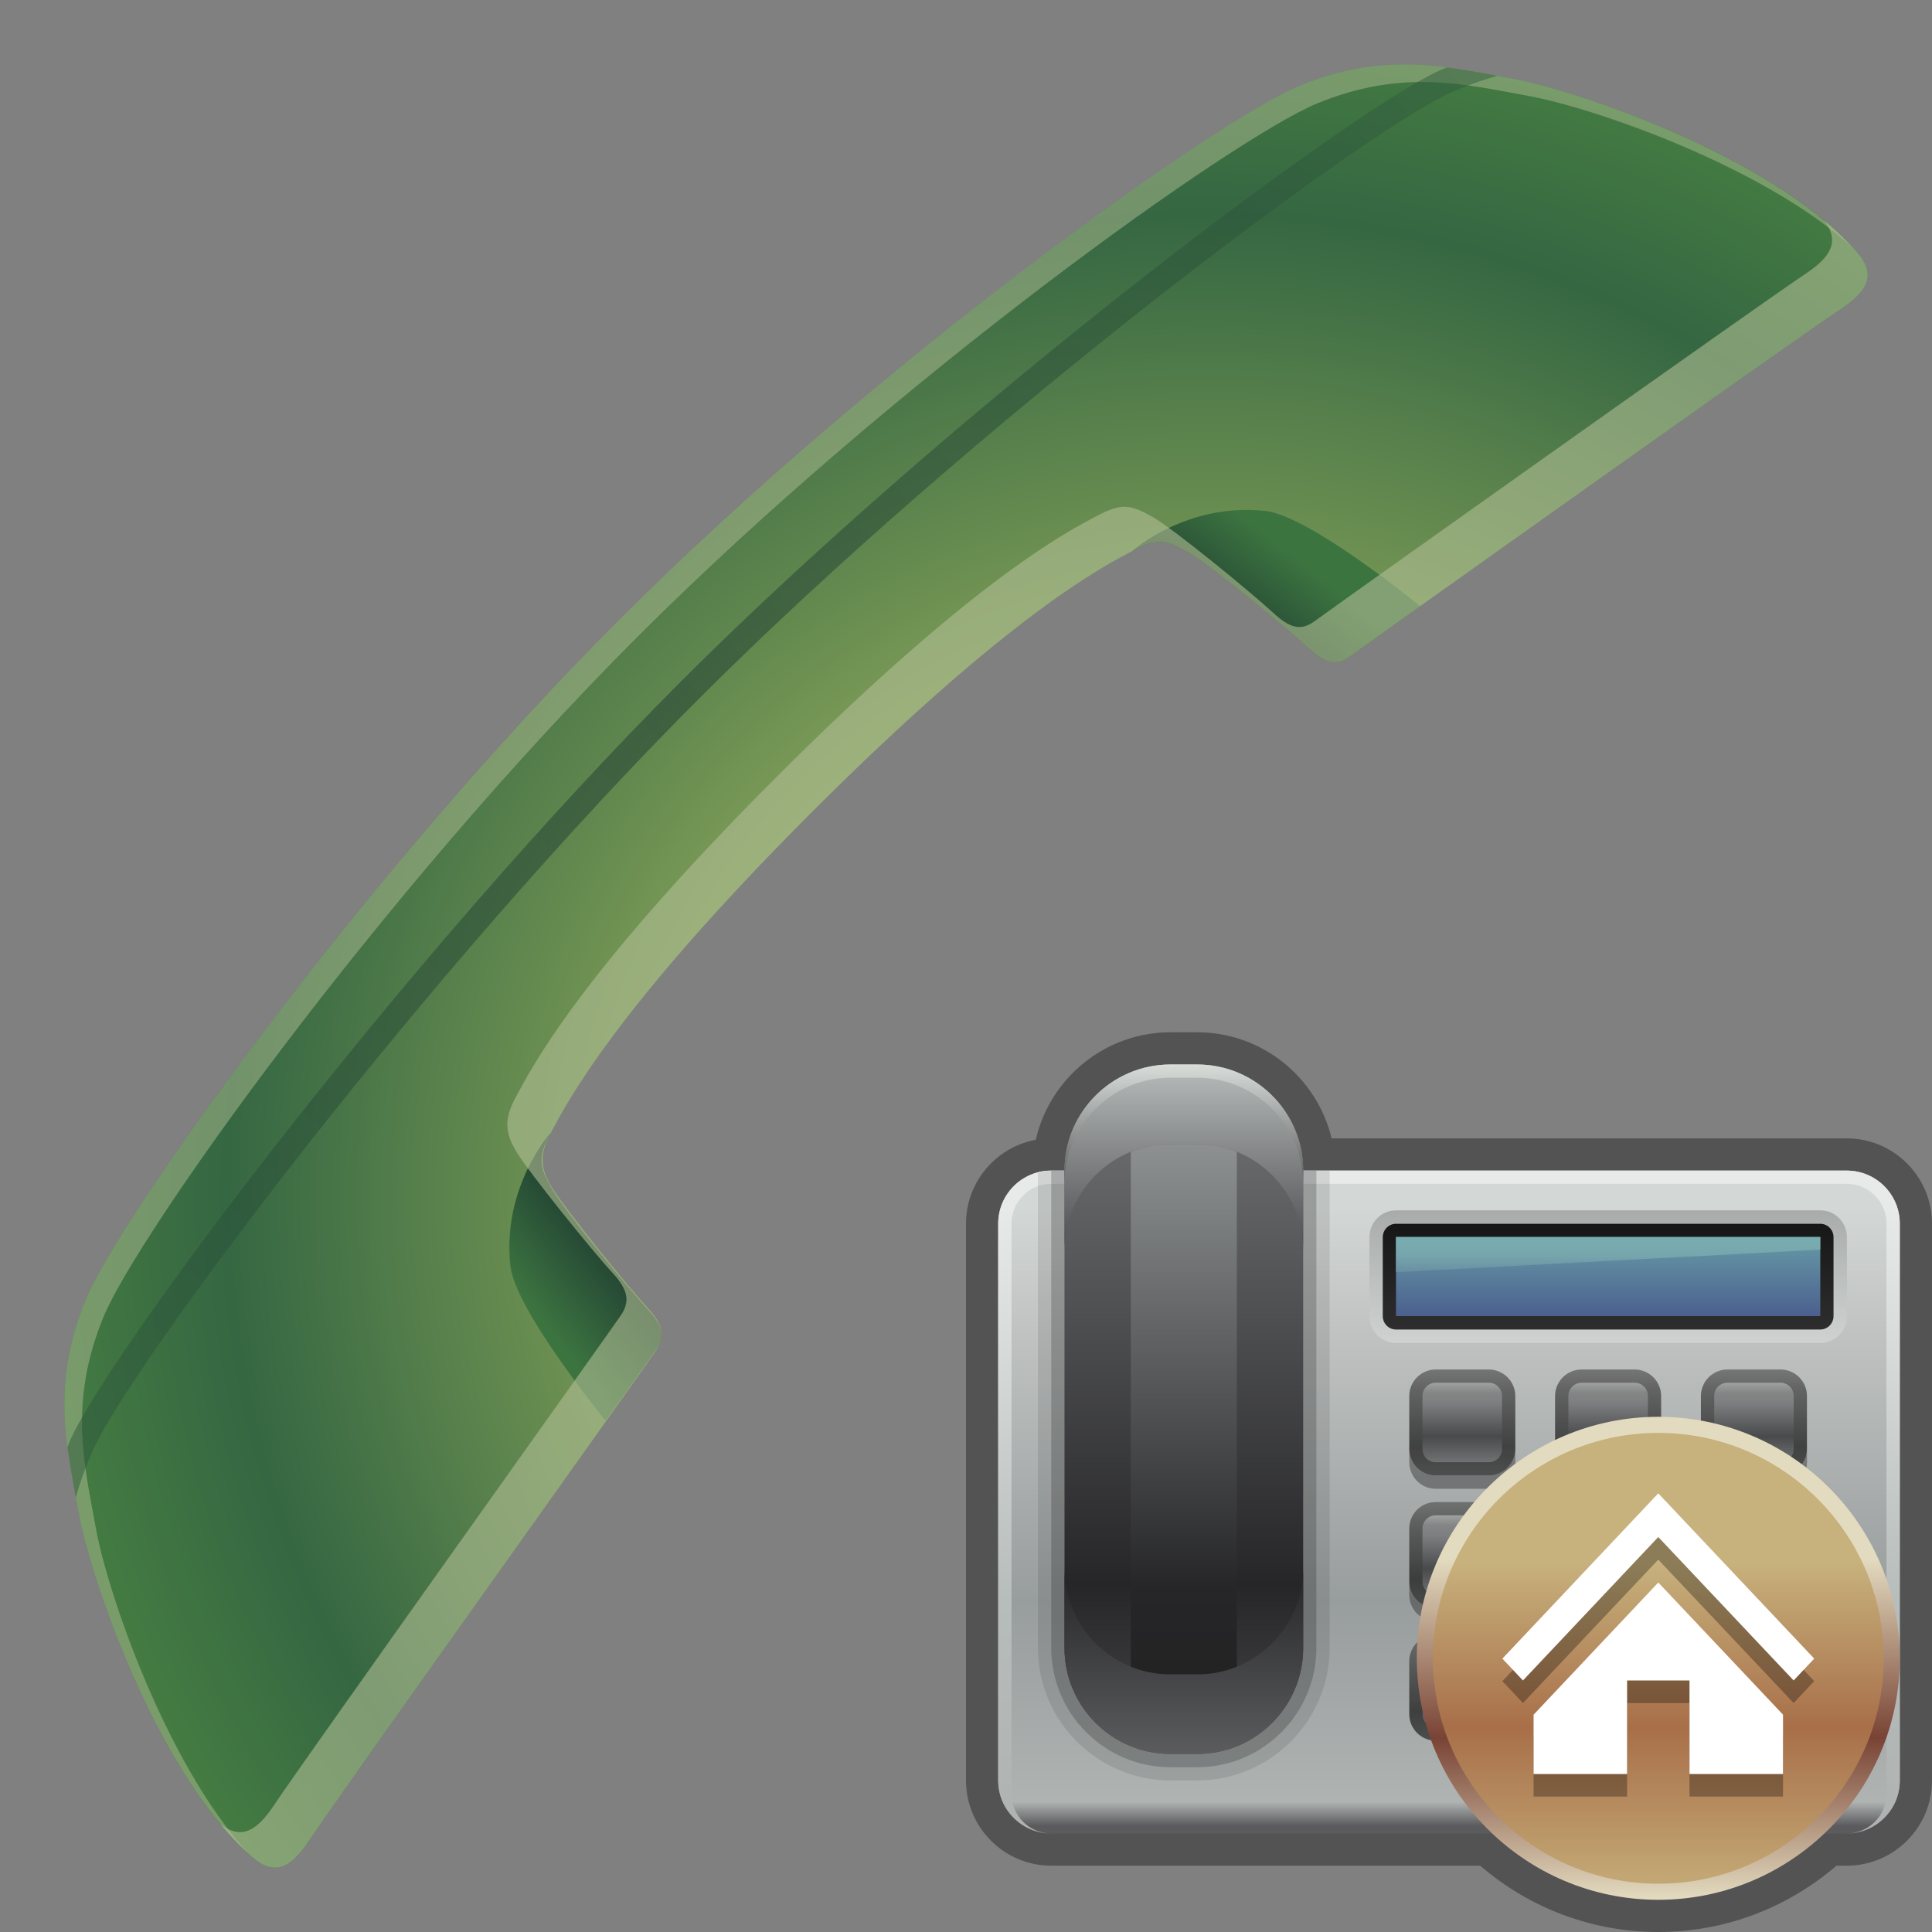 <?xml version="1.0" encoding="UTF-8"?>
<!DOCTYPE svg PUBLIC "-//W3C//DTD SVG 1.1 Tiny//EN" "http://www.w3.org/Graphics/SVG/1.1/DTD/svg11-tiny.dtd">
<svg baseProfile="tiny" height="60" viewBox="0 0 60 60" width="60" xmlns="http://www.w3.org/2000/svg" xmlns:xlink="http://www.w3.org/1999/xlink">
<rect x="0" y="0" width="60" height="60" fill="#808080" stroke="none"/>
<g>
<radialGradient cx="-1627.369" cy="-2479.008" gradientTransform="matrix(0.707 0.707 -0.707 0.707 -564.62 2940.372)" gradientUnits="userSpaceOnUse" id="SVGID_1_" r="45.665">
<stop offset="0" style="stop-color:#93AC5D"/>
<stop offset="0.297" style="stop-color:#93AC5D"/>
<stop offset="0.667" style="stop-color:#356742"/>
<stop offset="0.794" style="stop-color:#447B42"/>
<stop offset="1" style="stop-color:#447B42"/>
</radialGradient>
<path d="M20.37,41.951c0.299-0.437,0.233-0.799-0.258-1.332c-0.617-0.666-2.567-3.084-2.968-3.737  c-0.353-0.575-0.411-1.02-0.034-1.71c0.473-0.865,1.915-3.764,8.107-9.956c6.192-6.192,9.084-7.646,9.956-8.108  c0.76-0.399,1.037-0.344,1.711,0.036c0.666,0.376,3.068,2.352,3.734,2.967c0.535,0.492,0.873,0.588,1.301,0.274  c0.752-0.551,13.828-9.843,15.229-10.774c0.85-0.565,1.141-1.062,0.523-1.779c-2.477-2.889-8.594-5.015-10.752-5.399  c-1.922-0.345-3.875-0.873-6.564,0.236c-2.561,1.053-13.076,8.534-21.113,16.571C11.203,27.277,3.722,37.795,2.668,40.352  c-1.108,2.691-0.581,4.645-0.236,6.567c0.387,2.158,2.511,8.275,5.4,10.752c0.718,0.616,1.213,0.323,1.777-0.525  C10.542,55.745,19.852,42.705,20.37,41.951z" fill="url(#SVGID_1_)"/>
<linearGradient gradientTransform="matrix(0.707 0.707 -0.707 0.707 -564.62 2940.372)" gradientUnits="userSpaceOnUse" id="SVGID_2_" x1="-1639.343" x2="-1638.911" y1="-2494.982" y2="-2491.407">
<stop offset="0" style="stop-color:#3C7440"/>
<stop offset="1" style="stop-color:#1E3A31"/>
</linearGradient>
<path d="M35.172,17.107c0.76-0.399,1.037-0.344,1.711,0.036c0.666,0.376,3.068,2.352,3.734,2.967  c0.535,0.492,0.873,0.588,1.301,0.274c0.047-0.034,0.063-0.046,0.064-0.046c0.252-0.184,1.031-0.739,2.119-1.514  c-0.252-0.205-3.469-2.809-4.801-2.956C36.855,15.598,35.172,17.107,35.172,17.107z" fill="url(#SVGID_2_)"/>
<linearGradient gradientTransform="matrix(0.707 0.707 0.707 -0.707 -1696.83 4072.586)" gradientUnits="userSpaceOnUse" id="SVGID_3_" x1="-1639.347" x2="-1638.915" y1="4063.056" y2="4066.632">
<stop offset="0" style="stop-color:#3C7440"/>
<stop offset="1" style="stop-color:#1E3A31"/>
</linearGradient>
<path d="M17.092,35.188c-0.401,0.763-0.346,1.039,0.035,1.714c0.376,0.665,2.351,3.067,2.967,3.737  c0.492,0.53,0.587,0.869,0.274,1.297c-0.035,0.049-0.046,0.063-0.046,0.063c-0.183,0.253-0.738,1.032-1.515,2.12  c-0.203-0.252-2.807-3.469-2.956-4.8C15.579,36.875,17.092,35.188,17.092,35.188z" fill="url(#SVGID_3_)"/>
<path d="M2.979,47.466c-0.344-1.923-0.873-3.877,0.235-6.567c1.054-2.557,8.535-13.074,16.573-21.112  C27.825,11.749,38.34,4.268,40.9,3.215c2.689-1.108,4.643-0.581,6.566-0.236c1.98,0.354,7.297,2.178,10.07,4.711  c-2.553-2.815-8.496-4.879-10.619-5.258c-1.922-0.345-3.875-0.873-6.564,0.236c-2.561,1.053-13.076,8.534-21.113,16.571  C11.203,27.277,3.722,37.795,2.668,40.352c-1.108,2.691-0.581,4.645-0.236,6.567c0.378,2.122,2.441,8.065,5.258,10.617  C5.156,54.763,3.333,49.448,2.979,47.466z" fill="#B1BE95" fill-opacity="0.5" stroke-opacity="0.5"/>
<path d="M20.37,41.951c0.299-0.437,0.233-0.799-0.258-1.332c-0.617-0.666-2.567-3.084-2.968-3.737  c-0.353-0.575-0.411-1.02-0.034-1.71c0.473-0.865,1.915-3.764,8.107-9.956c6.192-6.192,9.084-7.646,9.956-8.108  c0.76-0.399,1.037-0.344,1.711,0.036c0.666,0.376,3.068,2.352,3.734,2.967c0.535,0.492,0.873,0.588,1.301,0.274  c0.752-0.551,13.828-9.843,15.229-10.774c0.85-0.565,1.141-1.062,0.523-1.779c-0.291-0.339-0.635-0.665-1.012-0.982  c0.488,0.658,0.197,1.134-0.607,1.667c-1.4,0.932-14.475,10.224-15.227,10.775c-0.43,0.313-0.768,0.218-1.299-0.273  c-0.668-0.618-3.07-2.592-3.738-2.969c-0.672-0.38-0.949-0.436-1.711-0.035c-0.869,0.462-3.763,1.915-9.955,8.107  c-6.192,6.192-7.635,9.092-8.107,9.956c-0.378,0.69-0.32,1.135,0.035,1.711c0.4,0.651,2.351,3.069,2.967,3.736  c0.493,0.533,0.558,0.896,0.259,1.332c-0.518,0.755-9.828,13.794-10.76,15.195c-0.534,0.803-1.009,1.098-1.666,0.606  c0.314,0.378,0.643,0.723,0.982,1.013c0.718,0.616,1.213,0.323,1.777-0.525C10.542,55.745,19.852,42.705,20.37,41.951z" fill="#B1BE95" fill-opacity="0.6" stroke-opacity="0.6"/>
<linearGradient gradientTransform="matrix(0.707 0.707 -0.707 0.707 -608.141 2931.325)" gradientUnits="userSpaceOnUse" id="SVGID_4_" x1="-1610.522" x2="-1610.522" y1="-2533.347" y2="-2471.428">
<stop offset="0" style="stop-color:#315D3E"/>
<stop offset="0.5" style="stop-color:#1E3A31"/>
<stop offset="1" style="stop-color:#2E593D"/>
</linearGradient>
<path d="M2.899,45.012c1.275-2.776,10.299-14.805,18.804-23.31  c8.505-8.506,20.531-17.529,23.309-18.803c0.527-0.241,1.02-0.411,1.492-0.545c-0.512-0.096-1.031-0.19-1.566-0.26  c-0.086,0.036-0.162,0.063-0.248,0.102c-2.818,1.293-14.972,10.397-23.534,18.958c-8.562,8.562-17.667,20.715-18.96,23.535  c-0.038,0.086-0.063,0.165-0.101,0.25c0.071,0.534,0.165,1.054,0.259,1.564C2.489,46.03,2.658,45.539,2.899,45.012z" fill="url(#SVGID_4_)" fill-opacity="0.5" stroke-opacity="0.5"/>
<rect fill="none" height="60" width="60"/>
</g>
<g transform="matrix(1 0 0 1 30 30)">
<path d="M21.5,30c-2.038,0-3.986-0.729-5.531-2.059H2.647C1.188,27.941,0,26.754,0,25.294V8  c0-1.295,0.936-2.376,2.167-2.603c0.436-1.91,2.147-3.339,4.188-3.339h0.822c2.023,0,3.725,1.407,4.177,3.295h15.999  C28.813,5.354,30,6.541,30,8v17.294c0,1.46-1.188,2.647-2.647,2.647h-0.321C25.485,29.271,23.537,30,21.5,30L21.5,30z" fill-opacity="0.35" stroke-opacity="0.35"/>
<linearGradient gradientUnits="userSpaceOnUse" id="SVGID_1__" x1="14.999" x2="14.999" y1="6.114" y2="26.703">
<stop offset="0" style="stop-color:#D3D7D5"/>
<stop offset="0.067" style="stop-color:#D3D7D5"/>
<stop offset="0.261" style="stop-color:#BFC2C1"/>
<stop offset="0.661" style="stop-color:#989D9D"/>
<stop offset="0.964" style="stop-color:#AFB3B2"/>
<stop offset="1" style="stop-color:#5B5B5D"/>
</linearGradient>
<path d="M29,25.294c0,0.909-0.738,1.647-1.647,1.647H2.647C1.738,26.941,1,26.203,1,25.294V8  c0-0.908,0.738-1.646,1.647-1.646h24.705C28.262,6.354,29,7.092,29,8V25.294z" fill="url(#SVGID_1__)"/>
<linearGradient gradientUnits="userSpaceOnUse" id="SVGID_2__" x1="14.999" x2="14.999" y1="6.114" y2="26.703">
<stop offset="0" style="stop-color:#E7EAE8"/>
<stop offset="0.067" style="stop-color:#E7EAE8"/>
<stop offset="0.261" style="stop-color:#D8DCDA"/>
<stop offset="0.661" style="stop-color:#B7BDBB"/>
<stop offset="1" style="stop-color:#AFB3B2"/>
</linearGradient>
<path d="M27.353,6.354H2.647C1.738,6.354,1,7.092,1,8v17.294c0,0.909,0.738,1.647,1.647,1.647  c-0.682,0-1.234-0.554-1.234-1.236v-0.411V8.412V8c0-0.682,0.553-1.235,1.234-1.235h24.705c0.682,0,1.234,0.554,1.234,1.235v0.412  v16.882v0.411c0,0.683-0.553,1.236-1.234,1.236c0.909,0,1.647-0.738,1.647-1.647V8C29,7.092,28.262,6.354,27.353,6.354z" fill="url(#SVGID_2__)"/>
<linearGradient gradientUnits="userSpaceOnUse" id="SVGID_3__" x1="24.471" x2="24.471" y1="20.773" y2="24.088">
<stop offset="0" style="stop-color:#636363"/>
<stop offset="0.2" style="stop-color:#4D4D4D"/>
<stop offset="0.721" style="stop-color:#242424"/>
<stop offset="1" style="stop-color:#373737"/>
</linearGradient>
<path d="M23.647,24.058c-0.455,0-0.824-0.368-0.824-0.822v-1.646  c0-0.455,0.369-0.824,0.824-0.824h1.646c0.457,0,0.824,0.369,0.824,0.824v1.646c0,0.454-0.367,0.822-0.824,0.822H23.647z" fill="url(#SVGID_3__)" fill-opacity="0.8" stroke-opacity="0.8"/>
<linearGradient gradientUnits="userSpaceOnUse" id="SVGID_4__" x1="24.471" x2="24.471" y1="21.146" y2="23.71">
<stop offset="0" style="stop-color:#A2A4A4"/>
<stop offset="0.133" style="stop-color:#848686"/>
<stop offset="0.261" style="stop-color:#7D7E7F"/>
<stop offset="0.661" style="stop-color:#494A4B"/>
<stop offset="1" style="stop-color:#727475"/>
</linearGradient>
<path d="M25.705,23.235c0,0.228-0.184,0.411-0.411,0.411h-1.646c-0.229,0-0.412-0.184-0.412-0.411v-1.646  c0-0.229,0.184-0.412,0.412-0.412h1.646c0.228,0,0.411,0.183,0.411,0.412V23.235z" fill="url(#SVGID_4__)"/>
<linearGradient gradientUnits="userSpaceOnUse" id="SVGID_5_" x1="19.941" x2="19.941" y1="20.732" y2="24.128">
<stop offset="0" style="stop-color:#636363"/>
<stop offset="0.2" style="stop-color:#4D4D4D"/>
<stop offset="0.721" style="stop-color:#242424"/>
<stop offset="1" style="stop-color:#373737"/>
</linearGradient>
<path d="M19.118,24.058c-0.455,0-0.824-0.368-0.824-0.822v-1.646  c0-0.455,0.369-0.824,0.824-0.824h1.646c0.453,0,0.824,0.369,0.824,0.824v1.646c0,0.454-0.371,0.822-0.824,0.822H19.118z" fill="url(#SVGID_5_)" fill-opacity="0.8" stroke-opacity="0.8"/>
<linearGradient gradientUnits="userSpaceOnUse" id="SVGID_6_" x1="19.941" x2="19.941" y1="21.146" y2="23.71">
<stop offset="0" style="stop-color:#A2A4A4"/>
<stop offset="0.133" style="stop-color:#848686"/>
<stop offset="0.261" style="stop-color:#7D7E7F"/>
<stop offset="0.661" style="stop-color:#494A4B"/>
<stop offset="1" style="stop-color:#727475"/>
</linearGradient>
<path d="M21.177,23.235c0,0.228-0.185,0.411-0.412,0.411h-1.646c-0.228,0-0.412-0.184-0.412-0.411v-1.646  c0-0.229,0.185-0.412,0.412-0.412h1.646c0.228,0,0.412,0.183,0.412,0.412V23.235z" fill="url(#SVGID_6_)"/>
<linearGradient gradientUnits="userSpaceOnUse" id="SVGID_7_" x1="15.413" x2="15.413" y1="20.732" y2="24.088">
<stop offset="0" style="stop-color:#636363"/>
<stop offset="0.2" style="stop-color:#4D4D4D"/>
<stop offset="0.721" style="stop-color:#242424"/>
<stop offset="1" style="stop-color:#373737"/>
</linearGradient>
<path d="M14.587,24.058c-0.452,0-0.821-0.368-0.821-0.822v-1.646  c0-0.455,0.369-0.824,0.821-0.824h1.647c0.454,0,0.825,0.369,0.825,0.824v1.646c0,0.454-0.371,0.822-0.825,0.822H14.587z" fill="url(#SVGID_7_)" fill-opacity="0.8" stroke-opacity="0.8"/>
<linearGradient gradientUnits="userSpaceOnUse" id="SVGID_8_" x1="15.412" x2="15.412" y1="21.146" y2="23.71">
<stop offset="0" style="stop-color:#A2A4A4"/>
<stop offset="0.133" style="stop-color:#848686"/>
<stop offset="0.261" style="stop-color:#7D7E7F"/>
<stop offset="0.661" style="stop-color:#494A4B"/>
<stop offset="1" style="stop-color:#727475"/>
</linearGradient>
<path d="M16.647,23.235c0,0.228-0.184,0.411-0.413,0.411h-1.647c-0.227,0-0.41-0.184-0.41-0.411v-1.646  c0-0.229,0.184-0.412,0.41-0.412h1.647c0.229,0,0.413,0.183,0.413,0.412V23.235z" fill="url(#SVGID_8_)"/>
<path d="M25.294,19.942h-1.646c-0.455,0-0.824-0.369-0.824-0.825v0.412  c0,0.455,0.369,0.824,0.824,0.824h1.646c0.457,0,0.824-0.369,0.824-0.824v-0.412C26.118,19.573,25.751,19.942,25.294,19.942z" fill="#222021" fill-opacity="0.4" stroke-opacity="0.4"/>
<linearGradient gradientUnits="userSpaceOnUse" id="SVGID_9_" x1="24.471" x2="24.471" y1="16.655" y2="19.972">
<stop offset="0" style="stop-color:#636363"/>
<stop offset="0.2" style="stop-color:#4D4D4D"/>
<stop offset="0.721" style="stop-color:#242424"/>
<stop offset="1" style="stop-color:#373737"/>
</linearGradient>
<path d="M23.647,19.942c-0.455,0-0.824-0.369-0.824-0.825V17.47  c0-0.452,0.369-0.822,0.824-0.822h1.646c0.457,0,0.824,0.37,0.824,0.822v1.647c0,0.456-0.367,0.825-0.824,0.825H23.647z" fill="url(#SVGID_9_)" fill-opacity="0.8" stroke-opacity="0.8"/>
<linearGradient gradientUnits="userSpaceOnUse" id="SVGID_10_" x1="24.471" x2="24.471" y1="17.028" y2="19.593">
<stop offset="0" style="stop-color:#A2A4A4"/>
<stop offset="0.133" style="stop-color:#848686"/>
<stop offset="0.261" style="stop-color:#7D7E7F"/>
<stop offset="0.661" style="stop-color:#494A4B"/>
<stop offset="1" style="stop-color:#727475"/>
</linearGradient>
<path d="M25.705,19.117c0,0.229-0.184,0.412-0.411,0.412h-1.646c-0.229,0-0.412-0.184-0.412-0.412V17.47  c0-0.226,0.184-0.411,0.412-0.411h1.646c0.228,0,0.411,0.186,0.411,0.411V19.117z" fill="url(#SVGID_10_)"/>
<path d="M20.765,19.942h-1.646c-0.455,0-0.824-0.369-0.824-0.825v0.412  c0,0.455,0.369,0.824,0.824,0.824h1.646c0.453,0,0.824-0.369,0.824-0.824v-0.412C21.589,19.573,21.218,19.942,20.765,19.942z" fill="#222021" fill-opacity="0.4" stroke-opacity="0.4"/>
<linearGradient gradientUnits="userSpaceOnUse" id="SVGID_11_" x1="19.941" x2="19.941" y1="16.615" y2="20.012">
<stop offset="0" style="stop-color:#636363"/>
<stop offset="0.2" style="stop-color:#4D4D4D"/>
<stop offset="0.721" style="stop-color:#242424"/>
<stop offset="1" style="stop-color:#373737"/>
</linearGradient>
<path d="M19.118,19.942c-0.455,0-0.824-0.369-0.824-0.825V17.47  c0-0.452,0.369-0.822,0.824-0.822h1.646c0.453,0,0.824,0.37,0.824,0.822v1.647c0,0.456-0.371,0.825-0.824,0.825H19.118z" fill="url(#SVGID_11_)" fill-opacity="0.8" stroke-opacity="0.8"/>
<linearGradient gradientUnits="userSpaceOnUse" id="SVGID_12_" x1="19.941" x2="19.941" y1="17.028" y2="19.593">
<stop offset="0" style="stop-color:#A2A4A4"/>
<stop offset="0.133" style="stop-color:#848686"/>
<stop offset="0.261" style="stop-color:#7D7E7F"/>
<stop offset="0.661" style="stop-color:#494A4B"/>
<stop offset="1" style="stop-color:#727475"/>
</linearGradient>
<path d="M21.177,19.117c0,0.229-0.185,0.412-0.412,0.412h-1.646c-0.228,0-0.412-0.184-0.412-0.412V17.47  c0-0.226,0.185-0.411,0.412-0.411h1.646c0.228,0,0.412,0.186,0.412,0.411V19.117z" fill="url(#SVGID_12_)"/>
<linearGradient gradientUnits="userSpaceOnUse" id="SVGID_13_" x1="15.413" x2="15.413" y1="16.615" y2="19.972">
<stop offset="0" style="stop-color:#636363"/>
<stop offset="0.2" style="stop-color:#4D4D4D"/>
<stop offset="0.721" style="stop-color:#242424"/>
<stop offset="1" style="stop-color:#373737"/>
</linearGradient>
<path d="M14.587,19.942c-0.452,0-0.821-0.369-0.821-0.825V17.47  c0-0.452,0.369-0.822,0.821-0.822h1.647c0.454,0,0.825,0.37,0.825,0.822v1.647c0,0.456-0.371,0.825-0.825,0.825H14.587z" fill="url(#SVGID_13_)" fill-opacity="0.8" stroke-opacity="0.8"/>
<path d="M16.234,19.942h-1.647c-0.452,0-0.821-0.369-0.821-0.825v0.412  c0,0.455,0.369,0.824,0.821,0.824h1.647c0.454,0,0.825-0.369,0.825-0.824v-0.412C17.06,19.573,16.688,19.942,16.234,19.942z" fill="#222021" fill-opacity="0.4" stroke-opacity="0.4"/>
<linearGradient gradientUnits="userSpaceOnUse" id="SVGID_14_" x1="15.412" x2="15.412" y1="17.028" y2="19.593">
<stop offset="0" style="stop-color:#A2A4A4"/>
<stop offset="0.133" style="stop-color:#848686"/>
<stop offset="0.261" style="stop-color:#7D7E7F"/>
<stop offset="0.661" style="stop-color:#494A4B"/>
<stop offset="1" style="stop-color:#727475"/>
</linearGradient>
<path d="M16.647,19.117c0,0.229-0.184,0.412-0.413,0.412h-1.647c-0.227,0-0.41-0.184-0.41-0.412V17.47  c0-0.226,0.184-0.411,0.41-0.411h1.647c0.229,0,0.413,0.186,0.413,0.411V19.117z" fill="url(#SVGID_14_)"/>
<path d="M25.294,15.822h-1.646c-0.455,0-0.824-0.369-0.824-0.822v0.411  c0,0.455,0.369,0.824,0.824,0.824h1.646c0.457,0,0.824-0.369,0.824-0.824V15C26.118,15.453,25.751,15.822,25.294,15.822z" fill="#222021" fill-opacity="0.4" stroke-opacity="0.4"/>
<linearGradient gradientUnits="userSpaceOnUse" id="SVGID_15_" x1="24.471" x2="24.471" y1="12.538" y2="15.852">
<stop offset="0" style="stop-color:#636363"/>
<stop offset="0.2" style="stop-color:#4D4D4D"/>
<stop offset="0.721" style="stop-color:#242424"/>
<stop offset="1" style="stop-color:#373737"/>
</linearGradient>
<path d="M23.647,15.822c-0.455,0-0.824-0.369-0.824-0.822v-1.647  c0-0.452,0.369-0.822,0.824-0.822h1.646c0.457,0,0.824,0.37,0.824,0.822V15c0,0.453-0.367,0.822-0.824,0.822H23.647z" fill="url(#SVGID_15_)" fill-opacity="0.8" stroke-opacity="0.8"/>
<linearGradient gradientUnits="userSpaceOnUse" id="SVGID_16_" x1="24.471" x2="24.471" y1="12.911" y2="15.474">
<stop offset="0" style="stop-color:#A2A4A4"/>
<stop offset="0.133" style="stop-color:#848686"/>
<stop offset="0.261" style="stop-color:#7D7E7F"/>
<stop offset="0.661" style="stop-color:#494A4B"/>
<stop offset="1" style="stop-color:#727475"/>
</linearGradient>
<path d="M25.705,15c0,0.228-0.184,0.411-0.411,0.411h-1.646c-0.229,0-0.412-0.184-0.412-0.411v-1.647  c0-0.228,0.184-0.411,0.412-0.411h1.646c0.228,0,0.411,0.184,0.411,0.411V15z" fill="url(#SVGID_16_)"/>
<path d="M20.765,15.822h-1.646c-0.455,0-0.824-0.369-0.824-0.822v0.411  c0,0.455,0.369,0.824,0.824,0.824h1.646c0.453,0,0.824-0.369,0.824-0.824V15C21.589,15.453,21.218,15.822,20.765,15.822z" fill="#222021" fill-opacity="0.4" stroke-opacity="0.4"/>
<linearGradient gradientUnits="userSpaceOnUse" id="SVGID_17_" x1="19.941" x2="19.941" y1="12.498" y2="15.892">
<stop offset="0" style="stop-color:#636363"/>
<stop offset="0.2" style="stop-color:#4D4D4D"/>
<stop offset="0.721" style="stop-color:#242424"/>
<stop offset="1" style="stop-color:#373737"/>
</linearGradient>
<path d="M19.118,15.822c-0.455,0-0.824-0.369-0.824-0.822v-1.647  c0-0.452,0.369-0.822,0.824-0.822h1.646c0.453,0,0.824,0.37,0.824,0.822V15c0,0.453-0.371,0.822-0.824,0.822H19.118z" fill="url(#SVGID_17_)" fill-opacity="0.8" stroke-opacity="0.8"/>
<linearGradient gradientUnits="userSpaceOnUse" id="SVGID_18_" x1="19.941" x2="19.941" y1="12.911" y2="15.474">
<stop offset="0" style="stop-color:#A2A4A4"/>
<stop offset="0.133" style="stop-color:#848686"/>
<stop offset="0.261" style="stop-color:#7D7E7F"/>
<stop offset="0.661" style="stop-color:#494A4B"/>
<stop offset="1" style="stop-color:#727475"/>
</linearGradient>
<path d="M21.177,15c0,0.228-0.185,0.411-0.412,0.411h-1.646c-0.228,0-0.412-0.184-0.412-0.411v-1.647  c0-0.228,0.185-0.411,0.412-0.411h1.646c0.228,0,0.412,0.184,0.412,0.411V15z" fill="url(#SVGID_18_)"/>
<linearGradient gradientUnits="userSpaceOnUse" id="SVGID_19_" x1="15.413" x2="15.413" y1="12.498" y2="15.852">
<stop offset="0" style="stop-color:#636363"/>
<stop offset="0.2" style="stop-color:#4D4D4D"/>
<stop offset="0.721" style="stop-color:#242424"/>
<stop offset="1" style="stop-color:#373737"/>
</linearGradient>
<path d="M14.587,15.822c-0.452,0-0.821-0.369-0.821-0.822v-1.647  c0-0.452,0.369-0.822,0.821-0.822h1.647c0.454,0,0.825,0.37,0.825,0.822V15c0,0.453-0.371,0.822-0.825,0.822H14.587z" fill="url(#SVGID_19_)" fill-opacity="0.8" stroke-opacity="0.8"/>
<path d="M16.234,15.822h-1.647c-0.452,0-0.821-0.369-0.821-0.822v0.411  c0,0.455,0.369,0.824,0.821,0.824h1.647c0.454,0,0.825-0.369,0.825-0.824V15C17.06,15.453,16.688,15.822,16.234,15.822z" fill="#222021" fill-opacity="0.4" stroke-opacity="0.4"/>
<linearGradient gradientUnits="userSpaceOnUse" id="SVGID_20_" x1="15.412" x2="15.412" y1="12.911" y2="15.474">
<stop offset="0" style="stop-color:#A2A4A4"/>
<stop offset="0.133" style="stop-color:#848686"/>
<stop offset="0.261" style="stop-color:#7D7E7F"/>
<stop offset="0.661" style="stop-color:#494A4B"/>
<stop offset="1" style="stop-color:#727475"/>
</linearGradient>
<path d="M16.647,15c0,0.228-0.184,0.411-0.413,0.411h-1.647c-0.227,0-0.41-0.184-0.41-0.411v-1.647  c0-0.228,0.184-0.411,0.41-0.411h1.647c0.229,0,0.413,0.184,0.413,0.411V15z" fill="url(#SVGID_20_)"/>
<linearGradient gradientUnits="userSpaceOnUse" id="SVGID_21_" x1="19.943" x2="19.943" y1="7.598" y2="11.732">
<stop offset="0" style="stop-color:#6A6B6C"/>
<stop offset="1" style="stop-color:#E8EEEA"/>
</linearGradient>
<path d="M13.354,11.705c-0.454,0-0.825-0.374-0.825-0.832v-2.45  c0-0.461,0.371-0.834,0.825-0.834h13.181c0.454,0,0.823,0.373,0.823,0.834v2.45c0,0.458-0.369,0.832-0.823,0.832H13.354z" fill="url(#SVGID_21_)" fill-opacity="0.4" stroke-opacity="0.4"/>
<linearGradient gradientUnits="userSpaceOnUse" id="SVGID_22_" x1="19.942" x2="19.942" y1="8.02" y2="11.351">
<stop offset="0" style="stop-color:#171717"/>
<stop offset="1" style="stop-color:#2E2E2E"/>
</linearGradient>
<path d="M26.942,10.873c0,0.229-0.184,0.416-0.412,0.416H13.354c-0.227,0-0.411-0.187-0.411-0.416v-2.45  c0-0.23,0.185-0.417,0.411-0.417H26.53c0.229,0,0.412,0.187,0.412,0.417V10.873z" fill="url(#SVGID_22_)"/>
<linearGradient gradientUnits="userSpaceOnUse" id="SVGID_23_" x1="19.942" x2="19.942" y1="3.961" y2="12.59">
<stop offset="0" style="stop-color:#7DC7BB"/>
<stop offset="0.145" style="stop-color:#7DC7BB"/>
<stop offset="0.558" style="stop-color:#6292A3"/>
<stop offset="0.873" style="stop-color:#455188"/>
<stop offset="1" style="stop-color:#4E6591"/>
</linearGradient>
<rect fill="url(#SVGID_23_)" height="2.45" width="13.177" x="13.354" y="8.423"/>
<linearGradient gradientUnits="userSpaceOnUse" id="SVGID_24_" x1="19.942" x2="19.942" y1="5.636" y2="11.638">
<stop offset="0" style="stop-color:#7DC7BB"/>
<stop offset="0.145" style="stop-color:#7DC7BB"/>
<stop offset="0.558" style="stop-color:#77A6AD"/>
<stop offset="0.873" style="stop-color:#455188"/>
<stop offset="1" style="stop-color:#4E6591"/>
</linearGradient>
<polygon fill="url(#SVGID_24_)" points="13.354,9.51 26.53,8.807 26.53,8.412 13.354,8.412 "/>
<path d="M2.234,21.177c0,2.27,1.849,4.117,4.12,4.117h0.822c2.27,0,4.117-1.848,4.117-4.117V6.354  H4.706H2.647c-0.147,0-0.277,0.046-0.413,0.083V21.177z" fill="#050505" fill-opacity="0.1" stroke-opacity="0.1"/>
<path d="M6.354,24.883h0.822c2.043,0,3.705-1.662,3.705-3.706V6.354H4.706H2.647v14.823  C2.647,23.221,4.31,24.883,6.354,24.883z" fill="#050505" fill-opacity="0.2" stroke-opacity="0.2"/>
<linearGradient gradientUnits="userSpaceOnUse" id="SVGID_25_" x1="6.766" x2="6.766" y1="3.147" y2="24.875">
<stop offset="0" style="stop-color:#747576"/>
<stop offset="0.739" style="stop-color:#262628"/>
<stop offset="1" style="stop-color:#4B4B4D"/>
</linearGradient>
<path d="M10.472,21.177c0,1.819-1.475,3.294-3.295,3.294H6.354c-1.82,0-3.295-1.475-3.295-3.294V6.354  c0-1.819,1.475-3.295,3.295-3.295h0.822c1.82,0,3.295,1.476,3.295,3.295V21.177z" fill="url(#SVGID_25_)"/>
<linearGradient gradientUnits="userSpaceOnUse" id="SVGID_26_" x1="6.766" x2="6.766" y1="3.082" y2="8.932">
<stop offset="0" style="stop-color:#B8BCBB"/>
<stop offset="1" style="stop-color:#4B4B4D"/>
</linearGradient>
<path d="M7.177,3.059H6.354c-1.82,0-3.295,1.476-3.295,3.295v2.47c0-1.819,1.475-3.295,3.295-3.295h0.822  c1.82,0,3.295,1.476,3.295,3.295v-2.47C10.472,4.534,8.997,3.059,7.177,3.059z" fill="url(#SVGID_26_)"/>
<linearGradient gradientUnits="userSpaceOnUse" id="SVGID_27_" x1="6.766" x2="6.766" y1="3.069" y2="7.258">
<stop offset="0" style="stop-color:#D8DDDA"/>
<stop offset="1" style="stop-color:#4B4B4D"/>
</linearGradient>
<path d="M7.177,3.059H6.354c-1.82,0-3.295,1.476-3.295,3.295v0.411c0-1.818,1.475-3.295,3.295-3.295h0.822  c1.82,0,3.295,1.477,3.295,3.295V6.354C10.472,4.534,8.997,3.059,7.177,3.059z" fill="url(#SVGID_27_)"/>
<linearGradient gradientUnits="userSpaceOnUse" id="SVGID_28_" x1="6.765" x2="6.765" y1="2.735" y2="24.609">
<stop offset="0" style="stop-color:#A2A6A5"/>
<stop offset="0.758" style="stop-color:#262628"/>
<stop offset="1" style="stop-color:#202020"/>
</linearGradient>
<path d="M7.177,5.528H6.354c-0.439,0-0.855,0.087-1.236,0.244V22h3.293V5.772  C8.03,5.615,7.614,5.528,7.177,5.528z" fill="url(#SVGID_28_)"/>
<linearGradient gradientUnits="userSpaceOnUse" id="SVGID_29_" x1="6.766" x2="6.766" y1="18.73" y2="24.579">
<stop offset="0" style="stop-color:#262628"/>
<stop offset="1" style="stop-color:#5C5D5F"/>
</linearGradient>
<path d="M7.177,22H6.354c-1.82,0-3.295-1.476-3.295-3.294v2.471c0,1.819,1.475,3.294,3.295,3.294h0.822  c1.82,0,3.295-1.475,3.295-3.294v-2.471C10.472,20.524,8.997,22,7.177,22z" fill="url(#SVGID_29_)"/>
<rect fill="none" height="30" width="30"/>
<linearGradient gradientTransform="matrix(0.5 0 0 -0.5 -224.75 -299.25)" gradientUnits="userSpaceOnUse" id="SVGID_30_" x1="492.5" x2="492.5" y1="-626.429" y2="-656.429">
<stop offset="0" style="stop-color:#E3DBBF"/>
<stop offset="0.297" style="stop-color:#E3DBBF"/>
<stop offset="0.667" style="stop-color:#794335"/>
<stop offset="1" style="stop-color:#E3DBBF"/>
</linearGradient>
<path d="M21.5,29c-4.137,0-7.5-3.363-7.5-7.5c0-4.135,3.363-7.5,7.5-7.5c4.136,0,7.5,3.365,7.5,7.5  C29,25.637,25.636,29,21.5,29L21.5,29z" fill="url(#SVGID_30_)"/>
<linearGradient gradientUnits="userSpaceOnUse" id="SVGID_31_" x1="21.501" x2="21.501" y1="14.45" y2="28.25">
<stop offset="0" style="stop-color:#C7B17C"/>
<stop offset="0.297" style="stop-color:#C7B17C"/>
<stop offset="0.667" style="stop-color:#A86F49"/>
<stop offset="1" style="stop-color:#C2A673"/>
</linearGradient>
<path d="M28.501,21.5c0,3.866-3.137,7-7.001,7c-3.866,0-6.999-3.134-6.999-7c0-3.864,3.133-7,6.999-7  C25.364,14.5,28.501,17.636,28.501,21.5z" fill="url(#SVGID_31_)"/>
<polygon fill-opacity="0.3" points="25.703,22.889 21.499,18.435 17.297,22.889 16.658,22.209 21.499,17.077 26.342,22.209   25.703,22.889 " stroke-opacity="0.3"/>
<polygon fill-opacity="0.3" points="21.5,19.845 17.627,23.951 17.627,25.793 20.531,25.793 20.531,22.889 22.469,22.889 22.469,25.793   25.373,25.793 25.373,23.95 " stroke-opacity="0.3"/>
<polygon fill="#FFFFFF" points="25.703,22.188 21.499,17.734 17.297,22.188 16.658,21.51 21.499,16.377 26.342,21.51 25.703,22.188   "/>
<polygon fill="#FFFFFF" points="21.5,19.146 17.627,23.252 17.627,25.094 20.531,25.094 20.531,22.188 22.469,22.188 22.469,25.094   25.373,25.094 25.373,23.25 "/>
</g>
</svg>

